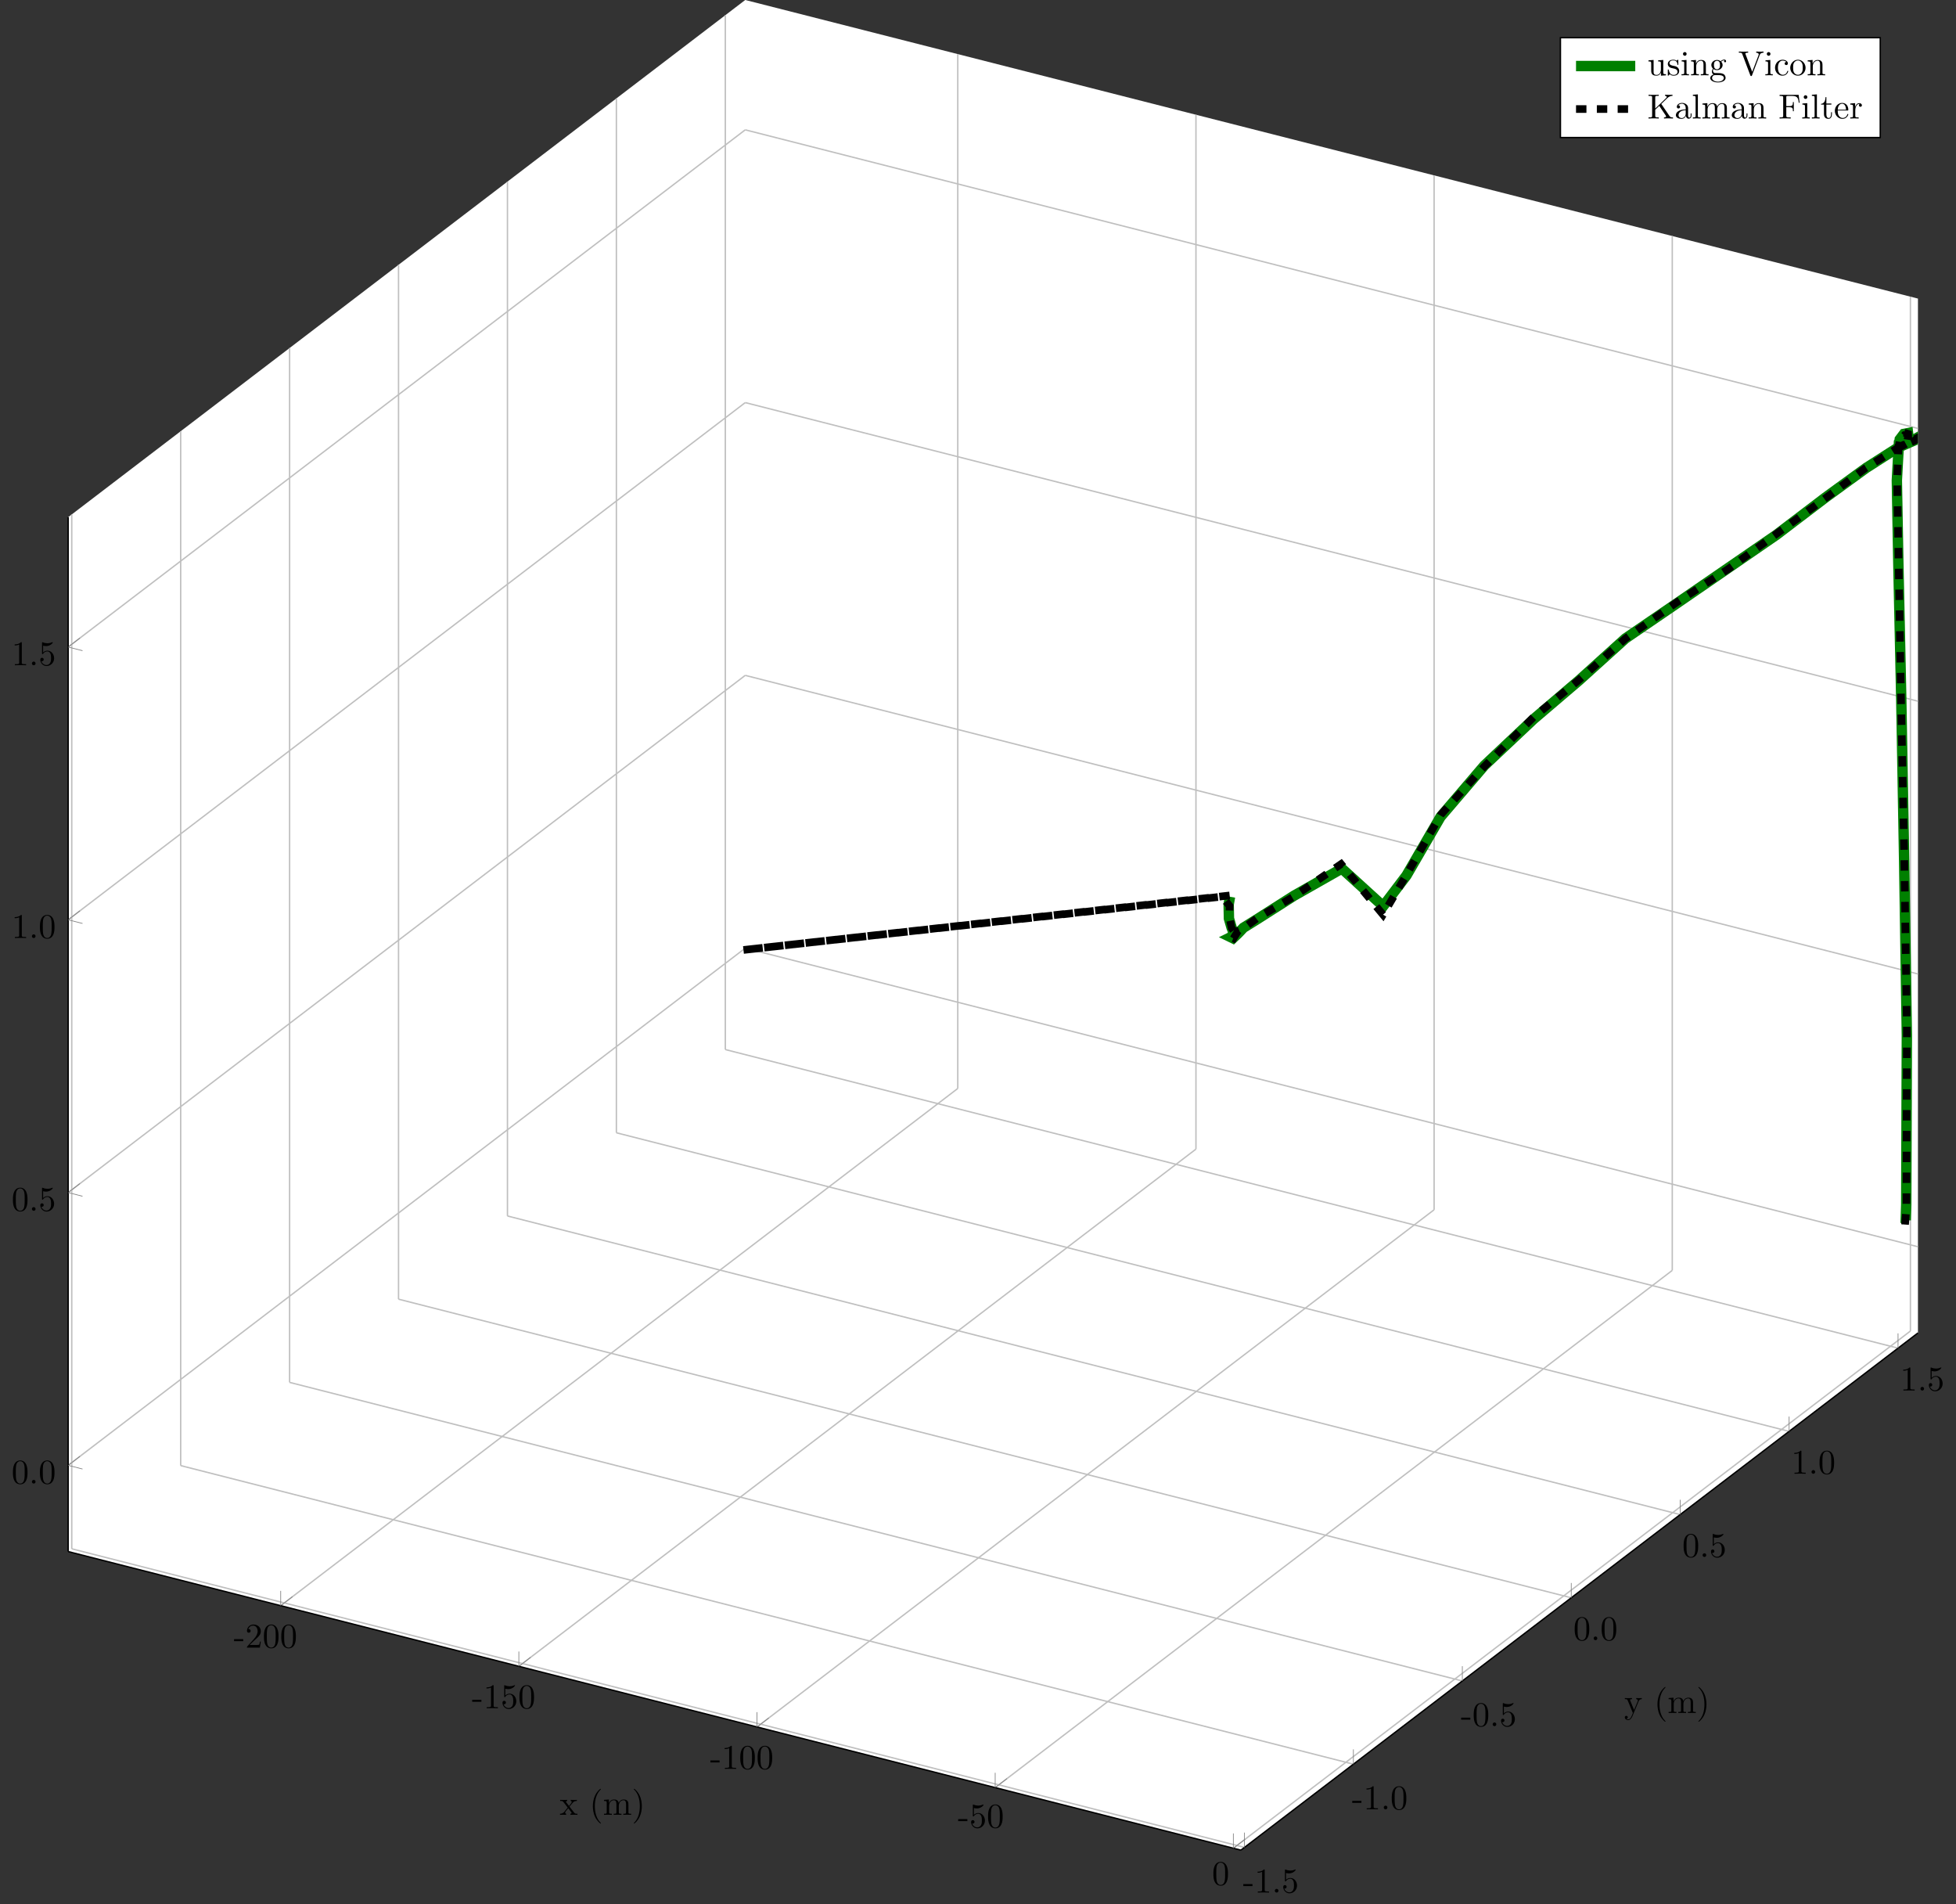 <?xml version="1.0" encoding="UTF-8"?>
<svg xmlns="http://www.w3.org/2000/svg" xmlns:xlink="http://www.w3.org/1999/xlink" width="561.668pt" height="546.652pt" viewBox="0 0 561.668 546.652" version="1.1">
<rect x="0" y="0" width="561.668" height="546.652" fill="#333333" stroke="none"/>
<defs>
<g>
<symbol overflow="visible" id="glyph-1510521740921095-0-0">
<path style="stroke:none;" d=""/>
</symbol>
<symbol overflow="visible" id="glyph-1510521740921095-0-1">
<path style="stroke:none;" d="M 2.75 -1.859 L 2.75 -2.438 L 0.109 -2.438 L 0.109 -1.859 Z M 2.75 -1.859 "/>
</symbol>
<symbol overflow="visible" id="glyph-1510521740921095-0-2">
<path style="stroke:none;" d="M 1.266 -0.766 L 2.328 -1.797 C 3.875 -3.172 4.469 -3.703 4.469 -4.703 C 4.469 -5.844 3.578 -6.641 2.359 -6.641 C 1.234 -6.641 0.5 -5.719 0.5 -4.828 C 0.5 -4.281 1 -4.281 1.031 -4.281 C 1.203 -4.281 1.547 -4.391 1.547 -4.812 C 1.547 -5.062 1.359 -5.328 1.016 -5.328 C 0.938 -5.328 0.922 -5.328 0.891 -5.312 C 1.109 -5.969 1.656 -6.328 2.234 -6.328 C 3.141 -6.328 3.562 -5.516 3.562 -4.703 C 3.562 -3.906 3.078 -3.125 2.516 -2.5 L 0.609 -0.375 C 0.5 -0.266 0.5 -0.234 0.5 0 L 4.203 0 L 4.469 -1.734 L 4.234 -1.734 C 4.172 -1.438 4.109 -1 4 -0.844 C 3.938 -0.766 3.281 -0.766 3.062 -0.766 Z M 1.266 -0.766 "/>
</symbol>
<symbol overflow="visible" id="glyph-1510521740921095-0-3">
<path style="stroke:none;" d="M 4.578 -3.188 C 4.578 -3.984 4.531 -4.781 4.188 -5.516 C 3.734 -6.484 2.906 -6.641 2.5 -6.641 C 1.891 -6.641 1.172 -6.375 0.75 -5.453 C 0.438 -4.766 0.391 -3.984 0.391 -3.188 C 0.391 -2.438 0.422 -1.547 0.844 -0.781 C 1.266 0.016 2 0.219 2.484 0.219 C 3.016 0.219 3.781 0.016 4.219 -0.938 C 4.531 -1.625 4.578 -2.406 4.578 -3.188 Z M 2.484 0 C 2.094 0 1.5 -0.25 1.328 -1.203 C 1.219 -1.797 1.219 -2.719 1.219 -3.312 C 1.219 -3.953 1.219 -4.609 1.297 -5.141 C 1.484 -6.328 2.234 -6.422 2.484 -6.422 C 2.812 -6.422 3.469 -6.234 3.656 -5.25 C 3.766 -4.688 3.766 -3.938 3.766 -3.312 C 3.766 -2.562 3.766 -1.891 3.656 -1.25 C 3.5 -0.297 2.938 0 2.484 0 Z M 2.484 0 "/>
</symbol>
<symbol overflow="visible" id="glyph-1510521740921095-0-4">
<path style="stroke:none;" d="M 2.938 -6.375 C 2.938 -6.625 2.938 -6.641 2.703 -6.641 C 2.078 -6 1.203 -6 0.891 -6 L 0.891 -5.688 C 1.094 -5.688 1.672 -5.688 2.188 -5.953 L 2.188 -0.781 C 2.188 -0.422 2.156 -0.312 1.266 -0.312 L 0.953 -0.312 L 0.953 0 C 1.297 -0.031 2.156 -0.031 2.562 -0.031 C 2.953 -0.031 3.828 -0.031 4.172 0 L 4.172 -0.312 L 3.859 -0.312 C 2.953 -0.312 2.938 -0.422 2.938 -0.781 Z M 2.938 -6.375 "/>
</symbol>
<symbol overflow="visible" id="glyph-1510521740921095-0-5">
<path style="stroke:none;" d="M 4.469 -2 C 4.469 -3.188 3.656 -4.188 2.578 -4.188 C 2.109 -4.188 1.672 -4.031 1.312 -3.672 L 1.312 -5.625 C 1.516 -5.562 1.844 -5.5 2.156 -5.5 C 3.391 -5.5 4.094 -6.406 4.094 -6.531 C 4.094 -6.594 4.062 -6.641 3.984 -6.641 C 3.984 -6.641 3.953 -6.641 3.906 -6.609 C 3.703 -6.516 3.219 -6.312 2.547 -6.312 C 2.156 -6.312 1.688 -6.391 1.219 -6.594 C 1.141 -6.625 1.125 -6.625 1.109 -6.625 C 1 -6.625 1 -6.547 1 -6.391 L 1 -3.438 C 1 -3.266 1 -3.188 1.141 -3.188 C 1.219 -3.188 1.234 -3.203 1.281 -3.266 C 1.391 -3.422 1.75 -3.969 2.562 -3.969 C 3.078 -3.969 3.328 -3.516 3.406 -3.328 C 3.562 -2.953 3.594 -2.578 3.594 -2.078 C 3.594 -1.719 3.594 -1.125 3.344 -0.703 C 3.109 -0.312 2.734 -0.062 2.281 -0.062 C 1.562 -0.062 0.984 -0.594 0.812 -1.172 C 0.844 -1.172 0.875 -1.156 0.984 -1.156 C 1.312 -1.156 1.484 -1.406 1.484 -1.641 C 1.484 -1.891 1.312 -2.141 0.984 -2.141 C 0.844 -2.141 0.5 -2.062 0.5 -1.609 C 0.5 -0.75 1.188 0.219 2.297 0.219 C 3.453 0.219 4.469 -0.734 4.469 -2 Z M 4.469 -2 "/>
</symbol>
<symbol overflow="visible" id="glyph-1510521740921095-0-6">
<path style="stroke:none;" d="M 1.906 -0.531 C 1.906 -0.812 1.672 -1.062 1.391 -1.062 C 1.094 -1.062 0.859 -0.812 0.859 -0.531 C 0.859 -0.234 1.094 0 1.391 0 C 1.672 0 1.906 -0.234 1.906 -0.531 Z M 1.906 -0.531 "/>
</symbol>
<symbol overflow="visible" id="glyph-1510521740921095-0-7">
<path style="stroke:none;" d="M 2.859 -2.344 C 3.156 -2.719 3.531 -3.203 3.781 -3.469 C 4.094 -3.828 4.5 -3.984 4.969 -3.984 L 4.969 -4.297 C 4.703 -4.281 4.406 -4.266 4.141 -4.266 C 3.844 -4.266 3.312 -4.281 3.188 -4.297 L 3.188 -3.984 C 3.406 -3.969 3.484 -3.844 3.484 -3.672 C 3.484 -3.516 3.375 -3.391 3.328 -3.328 L 2.719 -2.547 L 1.938 -3.562 C 1.844 -3.656 1.844 -3.672 1.844 -3.734 C 1.844 -3.891 2 -3.984 2.188 -3.984 L 2.188 -4.297 C 1.938 -4.281 1.281 -4.266 1.109 -4.266 C 0.906 -4.266 0.438 -4.281 0.172 -4.297 L 0.172 -3.984 C 0.875 -3.984 0.875 -3.984 1.344 -3.375 L 2.328 -2.094 L 1.391 -0.906 C 0.922 -0.328 0.328 -0.312 0.125 -0.312 L 0.125 0 C 0.375 -0.016 0.688 -0.031 0.953 -0.031 C 1.234 -0.031 1.656 -0.016 1.891 0 L 1.891 -0.312 C 1.672 -0.344 1.609 -0.469 1.609 -0.625 C 1.609 -0.844 1.891 -1.172 2.5 -1.891 L 3.266 -0.891 C 3.344 -0.781 3.469 -0.625 3.469 -0.562 C 3.469 -0.469 3.375 -0.312 3.109 -0.312 L 3.109 0 C 3.406 -0.016 3.969 -0.031 4.188 -0.031 C 4.453 -0.031 4.844 -0.016 5.141 0 L 5.141 -0.312 C 4.609 -0.312 4.422 -0.328 4.203 -0.625 Z M 2.859 -2.344 "/>
</symbol>
<symbol overflow="visible" id="glyph-1510521740921095-0-8">
<path style="stroke:none;" d="M 3.297 2.391 C 3.297 2.359 3.297 2.344 3.125 2.172 C 1.891 0.922 1.562 -0.969 1.562 -2.5 C 1.562 -4.234 1.938 -5.969 3.172 -7.203 C 3.297 -7.328 3.297 -7.344 3.297 -7.375 C 3.297 -7.453 3.266 -7.484 3.203 -7.484 C 3.094 -7.484 2.203 -6.797 1.609 -5.531 C 1.109 -4.438 0.984 -3.328 0.984 -2.5 C 0.984 -1.719 1.094 -0.516 1.641 0.625 C 2.25 1.844 3.094 2.5 3.203 2.5 C 3.266 2.5 3.297 2.469 3.297 2.391 Z M 3.297 2.391 "/>
</symbol>
<symbol overflow="visible" id="glyph-1510521740921095-0-9">
<path style="stroke:none;" d="M 1.094 -3.422 L 1.094 -0.75 C 1.094 -0.312 0.984 -0.312 0.312 -0.312 L 0.312 0 C 0.672 -0.016 1.172 -0.031 1.453 -0.031 C 1.703 -0.031 2.219 -0.016 2.562 0 L 2.562 -0.312 C 1.891 -0.312 1.781 -0.312 1.781 -0.75 L 1.781 -2.594 C 1.781 -3.625 2.5 -4.188 3.125 -4.188 C 3.766 -4.188 3.875 -3.656 3.875 -3.078 L 3.875 -0.75 C 3.875 -0.312 3.766 -0.312 3.094 -0.312 L 3.094 0 C 3.438 -0.016 3.953 -0.031 4.219 -0.031 C 4.469 -0.031 5 -0.016 5.328 0 L 5.328 -0.312 C 4.672 -0.312 4.562 -0.312 4.562 -0.75 L 4.562 -2.594 C 4.562 -3.625 5.266 -4.188 5.906 -4.188 C 6.531 -4.188 6.641 -3.656 6.641 -3.078 L 6.641 -0.75 C 6.641 -0.312 6.531 -0.312 5.859 -0.312 L 5.859 0 C 6.203 -0.016 6.719 -0.031 6.984 -0.031 C 7.25 -0.031 7.766 -0.016 8.109 0 L 8.109 -0.312 C 7.594 -0.312 7.344 -0.312 7.328 -0.609 L 7.328 -2.516 C 7.328 -3.375 7.328 -3.672 7.016 -4.031 C 6.875 -4.203 6.547 -4.406 5.969 -4.406 C 5.141 -4.406 4.688 -3.812 4.531 -3.422 C 4.391 -4.297 3.656 -4.406 3.203 -4.406 C 2.469 -4.406 2 -3.984 1.719 -3.359 L 1.719 -4.406 L 0.312 -4.297 L 0.312 -3.984 C 1.016 -3.984 1.094 -3.922 1.094 -3.422 Z M 1.094 -3.422 "/>
</symbol>
<symbol overflow="visible" id="glyph-1510521740921095-0-10">
<path style="stroke:none;" d="M 2.875 -2.5 C 2.875 -3.266 2.766 -4.469 2.219 -5.609 C 1.625 -6.828 0.766 -7.484 0.672 -7.484 C 0.609 -7.484 0.562 -7.438 0.562 -7.375 C 0.562 -7.344 0.562 -7.328 0.75 -7.141 C 1.734 -6.156 2.297 -4.578 2.297 -2.5 C 2.297 -0.781 1.938 0.969 0.703 2.219 C 0.562 2.344 0.562 2.359 0.562 2.391 C 0.562 2.453 0.609 2.5 0.672 2.5 C 0.766 2.5 1.672 1.812 2.25 0.547 C 2.766 -0.547 2.875 -1.656 2.875 -2.5 Z M 2.875 -2.5 "/>
</symbol>
<symbol overflow="visible" id="glyph-1510521740921095-0-11">
<path style="stroke:none;" d="M 4.141 -3.344 C 4.391 -3.984 4.906 -3.984 5.062 -3.984 L 5.062 -4.297 C 4.828 -4.281 4.547 -4.266 4.312 -4.266 C 4.141 -4.266 3.672 -4.281 3.453 -4.297 L 3.453 -3.984 C 3.766 -3.984 3.922 -3.812 3.922 -3.562 C 3.922 -3.453 3.906 -3.438 3.859 -3.312 L 2.844 -0.875 L 1.75 -3.547 C 1.703 -3.656 1.688 -3.688 1.688 -3.734 C 1.688 -3.984 2.047 -3.984 2.25 -3.984 L 2.25 -4.297 C 1.984 -4.281 1.328 -4.266 1.156 -4.266 C 0.891 -4.266 0.484 -4.281 0.188 -4.297 L 0.188 -3.984 C 0.672 -3.984 0.859 -3.984 1 -3.641 L 2.5 0 C 2.438 0.125 2.297 0.453 2.25 0.594 C 2.031 1.141 1.75 1.828 1.109 1.828 C 1.062 1.828 0.828 1.828 0.641 1.641 C 0.953 1.609 1.031 1.391 1.031 1.219 C 1.031 0.969 0.844 0.812 0.609 0.812 C 0.406 0.812 0.188 0.938 0.188 1.234 C 0.188 1.688 0.609 2.047 1.109 2.047 C 1.734 2.047 2.141 1.469 2.375 0.906 Z M 4.141 -3.344 "/>
</symbol>
<symbol overflow="visible" id="glyph-1510521740921095-0-12">
<path style="stroke:none;" d="M 3.891 -0.781 L 3.891 0.109 L 5.328 0 L 5.328 -0.312 C 4.641 -0.312 4.562 -0.375 4.562 -0.875 L 4.562 -4.406 L 3.094 -4.297 L 3.094 -3.984 C 3.781 -3.984 3.875 -3.922 3.875 -3.422 L 3.875 -1.656 C 3.875 -0.781 3.391 -0.109 2.656 -0.109 C 1.828 -0.109 1.781 -0.578 1.781 -1.094 L 1.781 -4.406 L 0.312 -4.297 L 0.312 -3.984 C 1.094 -3.984 1.094 -3.953 1.094 -3.078 L 1.094 -1.578 C 1.094 -0.797 1.094 0.109 2.609 0.109 C 3.172 0.109 3.609 -0.172 3.891 -0.781 Z M 3.891 -0.781 "/>
</symbol>
<symbol overflow="visible" id="glyph-1510521740921095-0-13">
<path style="stroke:none;" d="M 2.078 -1.938 C 2.297 -1.891 3.109 -1.734 3.109 -1.016 C 3.109 -0.516 2.766 -0.109 1.984 -0.109 C 1.141 -0.109 0.781 -0.672 0.594 -1.531 C 0.562 -1.656 0.562 -1.688 0.453 -1.688 C 0.328 -1.688 0.328 -1.625 0.328 -1.453 L 0.328 -0.125 C 0.328 0.047 0.328 0.109 0.438 0.109 C 0.484 0.109 0.5 0.094 0.688 -0.094 C 0.703 -0.109 0.703 -0.125 0.891 -0.312 C 1.328 0.094 1.781 0.109 1.984 0.109 C 3.125 0.109 3.594 -0.562 3.594 -1.281 C 3.594 -1.797 3.297 -2.109 3.172 -2.219 C 2.844 -2.547 2.453 -2.625 2.031 -2.703 C 1.469 -2.812 0.812 -2.938 0.812 -3.516 C 0.812 -3.875 1.062 -4.281 1.922 -4.281 C 3.016 -4.281 3.078 -3.375 3.094 -3.078 C 3.094 -2.984 3.188 -2.984 3.203 -2.984 C 3.344 -2.984 3.344 -3.031 3.344 -3.219 L 3.344 -4.234 C 3.344 -4.391 3.344 -4.469 3.234 -4.469 C 3.188 -4.469 3.156 -4.469 3.031 -4.344 C 3 -4.312 2.906 -4.219 2.859 -4.188 C 2.484 -4.469 2.078 -4.469 1.922 -4.469 C 0.703 -4.469 0.328 -3.797 0.328 -3.234 C 0.328 -2.891 0.484 -2.609 0.75 -2.391 C 1.078 -2.141 1.359 -2.078 2.078 -1.938 Z M 2.078 -1.938 "/>
</symbol>
<symbol overflow="visible" id="glyph-1510521740921095-0-14">
<path style="stroke:none;" d="M 1.766 -4.406 L 0.375 -4.297 L 0.375 -3.984 C 1.016 -3.984 1.109 -3.922 1.109 -3.438 L 1.109 -0.75 C 1.109 -0.312 1 -0.312 0.328 -0.312 L 0.328 0 C 0.641 -0.016 1.188 -0.031 1.422 -0.031 C 1.781 -0.031 2.125 -0.016 2.469 0 L 2.469 -0.312 C 1.797 -0.312 1.766 -0.359 1.766 -0.75 Z M 1.797 -6.141 C 1.797 -6.453 1.562 -6.672 1.281 -6.672 C 0.969 -6.672 0.75 -6.406 0.75 -6.141 C 0.75 -5.875 0.969 -5.609 1.281 -5.609 C 1.562 -5.609 1.797 -5.828 1.797 -6.141 Z M 1.797 -6.141 "/>
</symbol>
<symbol overflow="visible" id="glyph-1510521740921095-0-15">
<path style="stroke:none;" d="M 1.094 -3.422 L 1.094 -0.75 C 1.094 -0.312 0.984 -0.312 0.312 -0.312 L 0.312 0 C 0.672 -0.016 1.172 -0.031 1.453 -0.031 C 1.703 -0.031 2.219 -0.016 2.562 0 L 2.562 -0.312 C 1.891 -0.312 1.781 -0.312 1.781 -0.75 L 1.781 -2.594 C 1.781 -3.625 2.5 -4.188 3.125 -4.188 C 3.766 -4.188 3.875 -3.656 3.875 -3.078 L 3.875 -0.75 C 3.875 -0.312 3.766 -0.312 3.094 -0.312 L 3.094 0 C 3.438 -0.016 3.953 -0.031 4.219 -0.031 C 4.469 -0.031 5 -0.016 5.328 0 L 5.328 -0.312 C 4.812 -0.312 4.562 -0.312 4.562 -0.609 L 4.562 -2.516 C 4.562 -3.375 4.562 -3.672 4.25 -4.031 C 4.109 -4.203 3.781 -4.406 3.203 -4.406 C 2.469 -4.406 2 -3.984 1.719 -3.359 L 1.719 -4.406 L 0.312 -4.297 L 0.312 -3.984 C 1.016 -3.984 1.094 -3.922 1.094 -3.422 Z M 1.094 -3.422 "/>
</symbol>
<symbol overflow="visible" id="glyph-1510521740921095-0-16">
<path style="stroke:none;" d="M 2.219 -1.719 C 1.344 -1.719 1.344 -2.719 1.344 -2.938 C 1.344 -3.203 1.359 -3.531 1.5 -3.781 C 1.578 -3.891 1.812 -4.172 2.219 -4.172 C 3.078 -4.172 3.078 -3.188 3.078 -2.953 C 3.078 -2.688 3.078 -2.359 2.922 -2.109 C 2.844 -2 2.609 -1.719 2.219 -1.719 Z M 1.062 -1.328 C 1.062 -1.359 1.062 -1.594 1.219 -1.797 C 1.609 -1.516 2.031 -1.484 2.219 -1.484 C 3.141 -1.484 3.828 -2.172 3.828 -2.938 C 3.828 -3.312 3.672 -3.672 3.422 -3.906 C 3.781 -4.25 4.141 -4.297 4.312 -4.297 C 4.344 -4.297 4.391 -4.297 4.422 -4.281 C 4.312 -4.25 4.25 -4.141 4.25 -4.016 C 4.25 -3.844 4.391 -3.734 4.547 -3.734 C 4.641 -3.734 4.828 -3.797 4.828 -4.031 C 4.828 -4.203 4.719 -4.516 4.328 -4.516 C 4.125 -4.516 3.688 -4.453 3.266 -4.047 C 2.844 -4.375 2.438 -4.406 2.219 -4.406 C 1.281 -4.406 0.594 -3.719 0.594 -2.953 C 0.594 -2.516 0.812 -2.141 1.062 -1.922 C 0.938 -1.781 0.75 -1.453 0.75 -1.094 C 0.75 -0.781 0.891 -0.406 1.203 -0.203 C 0.594 -0.047 0.281 0.391 0.281 0.781 C 0.281 1.5 1.266 2.047 2.484 2.047 C 3.656 2.047 4.688 1.547 4.688 0.766 C 4.688 0.422 4.562 -0.094 4.047 -0.375 C 3.516 -0.641 2.938 -0.641 2.328 -0.641 C 2.078 -0.641 1.656 -0.641 1.578 -0.656 C 1.266 -0.703 1.062 -1 1.062 -1.328 Z M 2.5 1.828 C 1.484 1.828 0.797 1.312 0.797 0.781 C 0.797 0.328 1.172 -0.047 1.609 -0.062 L 2.203 -0.062 C 3.062 -0.062 4.172 -0.062 4.172 0.781 C 4.172 1.328 3.469 1.828 2.5 1.828 Z M 2.5 1.828 "/>
</symbol>
<symbol overflow="visible" id="glyph-1510521740921095-0-17">
<path style="stroke:none;" d="M 6.188 -5.828 C 6.328 -6.203 6.594 -6.484 7.281 -6.5 L 7.281 -6.812 C 6.969 -6.781 6.562 -6.781 6.312 -6.781 C 6.016 -6.781 5.438 -6.797 5.172 -6.812 L 5.172 -6.5 C 5.688 -6.484 5.906 -6.234 5.906 -6 C 5.906 -5.922 5.875 -5.859 5.859 -5.797 L 4.031 -1 L 2.125 -6.031 C 2.062 -6.172 2.062 -6.188 2.062 -6.203 C 2.062 -6.5 2.625 -6.5 2.875 -6.5 L 2.875 -6.812 C 2.516 -6.781 1.828 -6.781 1.453 -6.781 C 0.984 -6.781 0.547 -6.797 0.188 -6.812 L 0.188 -6.5 C 0.844 -6.5 1.031 -6.5 1.172 -6.125 L 3.484 0 C 3.547 0.188 3.594 0.219 3.734 0.219 C 3.891 0.219 3.922 0.172 3.969 0.031 Z M 6.188 -5.828 "/>
</symbol>
<symbol overflow="visible" id="glyph-1510521740921095-0-18">
<path style="stroke:none;" d="M 1.172 -2.172 C 1.172 -3.797 1.984 -4.219 2.516 -4.219 C 2.609 -4.219 3.234 -4.203 3.578 -3.844 C 3.172 -3.812 3.109 -3.516 3.109 -3.391 C 3.109 -3.125 3.297 -2.938 3.562 -2.938 C 3.828 -2.938 4.031 -3.094 4.031 -3.406 C 4.031 -4.078 3.266 -4.469 2.5 -4.469 C 1.25 -4.469 0.344 -3.391 0.344 -2.156 C 0.344 -0.875 1.328 0.109 2.484 0.109 C 3.812 0.109 4.141 -1.094 4.141 -1.188 C 4.141 -1.281 4.031 -1.281 4 -1.281 C 3.922 -1.281 3.891 -1.25 3.875 -1.188 C 3.594 -0.266 2.938 -0.141 2.578 -0.141 C 2.047 -0.141 1.172 -0.562 1.172 -2.172 Z M 1.172 -2.172 "/>
</symbol>
<symbol overflow="visible" id="glyph-1510521740921095-0-19">
<path style="stroke:none;" d="M 4.688 -2.141 C 4.688 -3.406 3.703 -4.469 2.5 -4.469 C 1.25 -4.469 0.281 -3.375 0.281 -2.141 C 0.281 -0.844 1.312 0.109 2.484 0.109 C 3.688 0.109 4.688 -0.875 4.688 -2.141 Z M 2.5 -0.141 C 2.062 -0.141 1.625 -0.344 1.359 -0.812 C 1.109 -1.25 1.109 -1.859 1.109 -2.219 C 1.109 -2.609 1.109 -3.141 1.344 -3.578 C 1.609 -4.031 2.078 -4.25 2.484 -4.25 C 2.922 -4.25 3.344 -4.031 3.609 -3.594 C 3.875 -3.172 3.875 -2.594 3.875 -2.219 C 3.875 -1.859 3.875 -1.312 3.656 -0.875 C 3.422 -0.422 2.984 -0.141 2.5 -0.141 Z M 2.5 -0.141 "/>
</symbol>
<symbol overflow="visible" id="glyph-1510521740921095-0-20">
<path style="stroke:none;" d="M 3.984 -4.172 L 5.781 -5.906 C 5.859 -5.984 6.391 -6.484 7.203 -6.5 L 7.203 -6.812 C 6.938 -6.781 6.625 -6.781 6.344 -6.781 C 5.984 -6.781 5.422 -6.781 5.078 -6.812 L 5.078 -6.5 C 5.484 -6.484 5.547 -6.266 5.547 -6.172 C 5.547 -6.016 5.438 -5.906 5.359 -5.844 L 2.25 -2.859 L 2.25 -6.031 C 2.25 -6.391 2.266 -6.5 3.031 -6.5 L 3.266 -6.5 L 3.266 -6.812 C 2.922 -6.781 2.188 -6.781 1.797 -6.781 C 1.422 -6.781 0.672 -6.781 0.328 -6.812 L 0.328 -6.5 L 0.562 -6.5 C 1.328 -6.5 1.359 -6.391 1.359 -6.031 L 1.359 -0.781 C 1.359 -0.422 1.328 -0.312 0.562 -0.312 L 0.328 -0.312 L 0.328 0 C 0.672 -0.031 1.422 -0.031 1.797 -0.031 C 2.172 -0.031 2.922 -0.031 3.266 0 L 3.266 -0.312 L 3.031 -0.312 C 2.266 -0.312 2.25 -0.422 2.25 -0.781 L 2.25 -2.516 L 3.406 -3.625 L 5.203 -0.953 C 5.266 -0.859 5.359 -0.734 5.359 -0.609 C 5.359 -0.312 4.969 -0.312 4.766 -0.312 L 4.766 0 C 5.109 -0.031 5.812 -0.031 6.188 -0.031 C 6.547 -0.031 6.922 -0.016 7.344 0 L 7.344 -0.312 C 6.797 -0.312 6.594 -0.344 6.297 -0.781 Z M 3.984 -4.172 "/>
</symbol>
<symbol overflow="visible" id="glyph-1510521740921095-0-21">
<path style="stroke:none;" d="M 3.312 -0.75 C 3.359 -0.359 3.625 0.062 4.094 0.062 C 4.312 0.062 4.922 -0.078 4.922 -0.891 L 4.922 -1.453 L 4.672 -1.453 L 4.672 -0.891 C 4.672 -0.312 4.422 -0.25 4.312 -0.25 C 3.984 -0.25 3.938 -0.703 3.938 -0.75 L 3.938 -2.734 C 3.938 -3.156 3.938 -3.547 3.578 -3.922 C 3.188 -4.312 2.688 -4.469 2.219 -4.469 C 1.391 -4.469 0.703 -4 0.703 -3.344 C 0.703 -3.047 0.906 -2.875 1.172 -2.875 C 1.453 -2.875 1.625 -3.078 1.625 -3.328 C 1.625 -3.453 1.578 -3.781 1.109 -3.781 C 1.391 -4.141 1.875 -4.25 2.188 -4.25 C 2.688 -4.25 3.25 -3.859 3.25 -2.969 L 3.25 -2.609 C 2.734 -2.578 2.047 -2.547 1.422 -2.25 C 0.672 -1.906 0.422 -1.391 0.422 -0.953 C 0.422 -0.141 1.391 0.109 2.016 0.109 C 2.672 0.109 3.125 -0.297 3.312 -0.75 Z M 3.25 -2.391 L 3.25 -1.391 C 3.25 -0.453 2.531 -0.109 2.078 -0.109 C 1.594 -0.109 1.188 -0.453 1.188 -0.953 C 1.188 -1.5 1.609 -2.328 3.25 -2.391 Z M 3.25 -2.391 "/>
</symbol>
<symbol overflow="visible" id="glyph-1510521740921095-0-22">
<path style="stroke:none;" d="M 1.766 -6.922 L 0.328 -6.812 L 0.328 -6.5 C 1.031 -6.5 1.109 -6.438 1.109 -5.938 L 1.109 -0.75 C 1.109 -0.312 1 -0.312 0.328 -0.312 L 0.328 0 C 0.656 -0.016 1.188 -0.031 1.438 -0.031 C 1.688 -0.031 2.172 -0.016 2.547 0 L 2.547 -0.312 C 1.875 -0.312 1.766 -0.312 1.766 -0.75 Z M 1.766 -6.922 "/>
</symbol>
<symbol overflow="visible" id="glyph-1510521740921095-0-23">
<path style="stroke:none;" d="M 5.797 -6.781 L 0.328 -6.781 L 0.328 -6.469 L 0.562 -6.469 C 1.328 -6.469 1.359 -6.359 1.359 -6 L 1.359 -0.781 C 1.359 -0.422 1.328 -0.312 0.562 -0.312 L 0.328 -0.312 L 0.328 0 C 0.672 -0.031 1.453 -0.031 1.844 -0.031 C 2.25 -0.031 3.156 -0.031 3.516 0 L 3.516 -0.312 L 3.188 -0.312 C 2.25 -0.312 2.25 -0.438 2.25 -0.781 L 2.25 -3.234 L 3.094 -3.234 C 4.062 -3.234 4.156 -2.922 4.156 -2.078 L 4.406 -2.078 L 4.406 -4.719 L 4.156 -4.719 C 4.156 -3.875 4.062 -3.547 3.094 -3.547 L 2.25 -3.547 L 2.25 -6.078 C 2.25 -6.406 2.266 -6.469 2.734 -6.469 L 3.922 -6.469 C 5.422 -6.469 5.672 -5.906 5.828 -4.531 L 6.078 -4.531 Z M 5.797 -6.781 "/>
</symbol>
<symbol overflow="visible" id="glyph-1510521740921095-0-24">
<path style="stroke:none;" d="M 1.719 -3.984 L 3.156 -3.984 L 3.156 -4.297 L 1.719 -4.297 L 1.719 -6.125 L 1.469 -6.125 C 1.469 -5.312 1.172 -4.25 0.188 -4.203 L 0.188 -3.984 L 1.031 -3.984 L 1.031 -1.234 C 1.031 -0.016 1.969 0.109 2.328 0.109 C 3.031 0.109 3.312 -0.594 3.312 -1.234 L 3.312 -1.797 L 3.062 -1.797 L 3.062 -1.25 C 3.062 -0.516 2.766 -0.141 2.391 -0.141 C 1.719 -0.141 1.719 -1.047 1.719 -1.219 Z M 1.719 -3.984 "/>
</symbol>
<symbol overflow="visible" id="glyph-1510521740921095-0-25">
<path style="stroke:none;" d="M 1.109 -2.516 C 1.172 -4 2.016 -4.25 2.359 -4.25 C 3.375 -4.25 3.484 -2.906 3.484 -2.516 Z M 1.109 -2.297 L 3.891 -2.297 C 4.109 -2.297 4.141 -2.297 4.141 -2.516 C 4.141 -3.5 3.594 -4.469 2.359 -4.469 C 1.203 -4.469 0.281 -3.438 0.281 -2.188 C 0.281 -0.859 1.328 0.109 2.469 0.109 C 3.688 0.109 4.141 -1 4.141 -1.188 C 4.141 -1.281 4.062 -1.312 4 -1.312 C 3.922 -1.312 3.891 -1.25 3.875 -1.172 C 3.531 -0.141 2.625 -0.141 2.531 -0.141 C 2.031 -0.141 1.641 -0.438 1.406 -0.812 C 1.109 -1.281 1.109 -1.938 1.109 -2.297 Z M 1.109 -2.297 "/>
</symbol>
<symbol overflow="visible" id="glyph-1510521740921095-0-26">
<path style="stroke:none;" d="M 1.672 -3.312 L 1.672 -4.406 L 0.281 -4.297 L 0.281 -3.984 C 0.984 -3.984 1.062 -3.922 1.062 -3.422 L 1.062 -0.75 C 1.062 -0.312 0.953 -0.312 0.281 -0.312 L 0.281 0 C 0.672 -0.016 1.141 -0.031 1.422 -0.031 C 1.812 -0.031 2.281 -0.031 2.688 0 L 2.688 -0.312 L 2.469 -0.312 C 1.734 -0.312 1.719 -0.422 1.719 -0.781 L 1.719 -2.312 C 1.719 -3.297 2.141 -4.188 2.891 -4.188 C 2.953 -4.188 2.984 -4.188 3 -4.172 C 2.969 -4.172 2.766 -4.047 2.766 -3.781 C 2.766 -3.516 2.984 -3.359 3.203 -3.359 C 3.375 -3.359 3.625 -3.484 3.625 -3.797 C 3.625 -4.109 3.312 -4.406 2.891 -4.406 C 2.156 -4.406 1.797 -3.734 1.672 -3.312 Z M 1.672 -3.312 "/>
</symbol>
</g>
<clipPath id="clip-1510521740921095-1">
  <path d="M 310 82 L 551 82 L 551 393 L 310 393 Z M 310 82 "/>
</clipPath>
<clipPath id="clip-1510521740921095-2">
  <path d="M 550.742 382.672 L 550.742 85.719 L 213.996 -0.004 L 19.57 148.477 L 19.57 445.434 L 356.316 531.156 Z M 550.742 382.672 "/>
</clipPath>
<clipPath id="clip-1510521740921095-3">
  <path d="M 182 93 L 551 93 L 551 383 L 182 383 Z M 182 93 "/>
</clipPath>
<clipPath id="clip-1510521740921095-4">
  <path d="M 550.742 382.672 L 550.742 85.719 L 213.996 -0.004 L 19.57 148.477 L 19.57 445.434 L 356.316 531.156 Z M 550.742 382.672 "/>
</clipPath>
</defs>
<g id="surface1">
<path style=" stroke:none;fill-rule:nonzero;fill:rgb(100%,100%,100%);fill-opacity:1;" d="M 550.742 382.672 L 550.742 85.719 L 213.996 -0.004 L 19.57 148.477 L 19.57 445.434 L 356.316 531.156 Z M 550.742 382.672 "/>
<path style="fill:none;stroke-width:0.399;stroke-linecap:butt;stroke-linejoin:miter;stroke:rgb(75%,75%,75%);stroke-opacity:1;stroke-miterlimit:10;" d="M 61.032 -40.284 L 255.457 108.201 M 129.418 -57.694 L 323.848 90.79 M 197.809 -75.104 L 392.235 73.38 M 266.2 -92.51 L 460.625 55.974 M 334.586 -109.92 L 529.012 38.564 " transform="matrix(1,0,0,-1,19.57,420.685)"/>
<path style="fill:none;stroke-width:0.399;stroke-linecap:butt;stroke-linejoin:miter;stroke:rgb(75%,75%,75%);stroke-opacity:1;stroke-miterlimit:10;" d="M 1.032 -23.96 L 337.782 -109.682 M 32.313 -0.069 L 369.059 -85.795 M 63.59 23.818 L 400.34 -61.905 M 94.871 47.705 L 431.618 -38.018 M 126.149 71.591 L 462.895 -14.131 M 157.426 95.478 L 494.176 9.755 M 188.707 119.369 L 525.453 33.646 " transform="matrix(1,0,0,-1,19.57,420.685)"/>
<path style="fill:none;stroke-width:0.199;stroke-linecap:butt;stroke-linejoin:miter;stroke:rgb(50%,50%,50%);stroke-opacity:1;stroke-miterlimit:10;" d="M 61.032 -40.284 L 64.41 -37.702 M 129.418 -57.694 L 132.797 -55.112 M 197.809 -75.104 L 201.188 -72.522 M 266.2 -92.51 L 269.578 -89.932 M 334.586 -109.92 L 337.965 -107.338 " transform="matrix(1,0,0,-1,19.57,420.685)"/>
<path style="fill:none;stroke-width:0.399;stroke-linecap:butt;stroke-linejoin:miter;stroke:rgb(0%,0%,0%);stroke-opacity:1;stroke-miterlimit:10;" d="M 0 -24.749 L 336.746 -110.471 " transform="matrix(1,0,0,-1,19.57,420.685)"/>
<path style="fill:none;stroke-width:0.399;stroke-linecap:butt;stroke-linejoin:miter;stroke:rgb(0%,0%,0%);stroke-opacity:1;stroke-miterlimit:10;" d="M 336.746 -110.471 L 531.172 38.013 " transform="matrix(1,0,0,-1,19.57,420.685)"/>
<g style="fill:rgb(0%,0%,0%);fill-opacity:1;">
  <use xlink:href="#glyph-1510521740921095-0-1" x="67.097" y="473.016"/>
  <use xlink:href="#glyph-1510521740921095-0-2" x="70.418" y="473.016"/>
  <use xlink:href="#glyph-1510521740921095-0-3" x="75.399" y="473.016"/>
  <use xlink:href="#glyph-1510521740921095-0-3" x="80.38" y="473.016"/>
</g>
<g style="fill:rgb(0%,0%,0%);fill-opacity:1;">
  <use xlink:href="#glyph-1510521740921095-0-1" x="135.485" y="490.425"/>
  <use xlink:href="#glyph-1510521740921095-0-4" x="138.806" y="490.425"/>
  <use xlink:href="#glyph-1510521740921095-0-5" x="143.787" y="490.425"/>
  <use xlink:href="#glyph-1510521740921095-0-3" x="148.768" y="490.425"/>
</g>
<g style="fill:rgb(0%,0%,0%);fill-opacity:1;">
  <use xlink:href="#glyph-1510521740921095-0-1" x="203.874" y="507.834"/>
  <use xlink:href="#glyph-1510521740921095-0-4" x="207.195" y="507.834"/>
  <use xlink:href="#glyph-1510521740921095-0-3" x="212.176" y="507.834"/>
  <use xlink:href="#glyph-1510521740921095-0-3" x="217.157" y="507.834"/>
</g>
<g style="fill:rgb(0%,0%,0%);fill-opacity:1;">
  <use xlink:href="#glyph-1510521740921095-0-1" x="275.031" y="524.68"/>
  <use xlink:href="#glyph-1510521740921095-0-5" x="278.352" y="524.68"/>
  <use xlink:href="#glyph-1510521740921095-0-3" x="283.333" y="524.68"/>
</g>
<g style="fill:rgb(0%,0%,0%);fill-opacity:1;">
  <use xlink:href="#glyph-1510521740921095-0-3" x="348.034" y="541.151"/>
</g>
<g style="fill:rgb(0%,0%,0%);fill-opacity:1;">
  <use xlink:href="#glyph-1510521740921095-0-1" x="356.904" y="543.331"/>
  <use xlink:href="#glyph-1510521740921095-0-4" x="360.225" y="543.331"/>
  <use xlink:href="#glyph-1510521740921095-0-6" x="365.206" y="543.331"/>
  <use xlink:href="#glyph-1510521740921095-0-5" x="367.973" y="543.331"/>
</g>
<g style="fill:rgb(0%,0%,0%);fill-opacity:1;">
  <use xlink:href="#glyph-1510521740921095-0-1" x="388.183" y="519.444"/>
  <use xlink:href="#glyph-1510521740921095-0-4" x="391.504" y="519.444"/>
  <use xlink:href="#glyph-1510521740921095-0-6" x="396.485" y="519.444"/>
  <use xlink:href="#glyph-1510521740921095-0-3" x="399.252" y="519.444"/>
</g>
<g style="fill:rgb(0%,0%,0%);fill-opacity:1;">
  <use xlink:href="#glyph-1510521740921095-0-1" x="419.461" y="495.557"/>
  <use xlink:href="#glyph-1510521740921095-0-3" x="422.782" y="495.557"/>
  <use xlink:href="#glyph-1510521740921095-0-6" x="427.763" y="495.557"/>
  <use xlink:href="#glyph-1510521740921095-0-5" x="430.53" y="495.557"/>
</g>
<g style="fill:rgb(0%,0%,0%);fill-opacity:1;">
  <use xlink:href="#glyph-1510521740921095-0-3" x="451.782" y="470.874"/>
  <use xlink:href="#glyph-1510521740921095-0-6" x="456.763" y="470.874"/>
  <use xlink:href="#glyph-1510521740921095-0-3" x="459.531" y="470.874"/>
</g>
<g style="fill:rgb(0%,0%,0%);fill-opacity:1;">
  <use xlink:href="#glyph-1510521740921095-0-3" x="483.06" y="446.986"/>
  <use xlink:href="#glyph-1510521740921095-0-6" x="488.041" y="446.986"/>
  <use xlink:href="#glyph-1510521740921095-0-5" x="490.809" y="446.986"/>
</g>
<g style="fill:rgb(0%,0%,0%);fill-opacity:1;">
  <use xlink:href="#glyph-1510521740921095-0-4" x="514.339" y="423.099"/>
  <use xlink:href="#glyph-1510521740921095-0-6" x="519.32" y="423.099"/>
  <use xlink:href="#glyph-1510521740921095-0-3" x="522.088" y="423.099"/>
</g>
<g style="fill:rgb(0%,0%,0%);fill-opacity:1;">
  <use xlink:href="#glyph-1510521740921095-0-4" x="545.617" y="399.212"/>
  <use xlink:href="#glyph-1510521740921095-0-6" x="550.598" y="399.212"/>
  <use xlink:href="#glyph-1510521740921095-0-5" x="553.366" y="399.212"/>
</g>
<path style="fill:none;stroke-width:0.399;stroke-linecap:butt;stroke-linejoin:miter;stroke:rgb(75%,75%,75%);stroke-opacity:1;stroke-miterlimit:10;" d="M 1.032 -23.96 L 1.032 272.998 M 32.313 -0.069 L 32.313 296.884 M 63.59 23.818 L 63.59 320.771 M 94.871 47.705 L 94.871 344.658 M 126.149 71.591 L 126.149 368.548 M 157.426 95.478 L 157.426 392.435 M 188.707 119.369 L 188.707 416.322 " transform="matrix(1,0,0,-1,19.57,420.685)"/>
<path style="fill:none;stroke-width:0.399;stroke-linecap:butt;stroke-linejoin:miter;stroke:rgb(75%,75%,75%);stroke-opacity:1;stroke-miterlimit:10;" d="M 0 0.001 L 194.426 148.482 M 0 78.31 L 194.426 226.794 M 0 156.619 L 194.426 305.103 M 0 234.931 L 194.426 383.412 " transform="matrix(1,0,0,-1,19.57,420.685)"/>
<path style="fill:none;stroke-width:0.199;stroke-linecap:butt;stroke-linejoin:miter;stroke:rgb(50%,50%,50%);stroke-opacity:1;stroke-miterlimit:10;" d="M 0 0.001 L 3.379 2.58 M 0 78.31 L 3.379 80.892 M 0 156.619 L 3.379 159.201 M 0 234.931 L 3.379 237.509 " transform="matrix(1,0,0,-1,19.57,420.685)"/>
<path style="fill:none;stroke-width:0.399;stroke-linecap:butt;stroke-linejoin:miter;stroke:rgb(0%,0%,0%);stroke-opacity:1;stroke-miterlimit:10;" d="M 0 -24.749 L 0 272.208 " transform="matrix(1,0,0,-1,19.57,420.685)"/>
<g style="fill:rgb(0%,0%,0%);fill-opacity:1;">
  <use xlink:href="#glyph-1510521740921095-0-3" x="3.321" y="425.914"/>
  <use xlink:href="#glyph-1510521740921095-0-6" x="8.302" y="425.914"/>
  <use xlink:href="#glyph-1510521740921095-0-3" x="11.07" y="425.914"/>
</g>
<g style="fill:rgb(0%,0%,0%);fill-opacity:1;">
  <use xlink:href="#glyph-1510521740921095-0-3" x="3.321" y="347.605"/>
  <use xlink:href="#glyph-1510521740921095-0-6" x="8.302" y="347.605"/>
  <use xlink:href="#glyph-1510521740921095-0-5" x="11.07" y="347.605"/>
</g>
<g style="fill:rgb(0%,0%,0%);fill-opacity:1;">
  <use xlink:href="#glyph-1510521740921095-0-4" x="3.321" y="269.296"/>
  <use xlink:href="#glyph-1510521740921095-0-6" x="8.302" y="269.296"/>
  <use xlink:href="#glyph-1510521740921095-0-3" x="11.07" y="269.296"/>
</g>
<g style="fill:rgb(0%,0%,0%);fill-opacity:1;">
  <use xlink:href="#glyph-1510521740921095-0-4" x="3.321" y="190.987"/>
  <use xlink:href="#glyph-1510521740921095-0-6" x="8.302" y="190.987"/>
  <use xlink:href="#glyph-1510521740921095-0-5" x="11.07" y="190.987"/>
</g>
<path style="fill:none;stroke-width:0.199;stroke-linecap:butt;stroke-linejoin:miter;stroke:rgb(50%,50%,50%);stroke-opacity:1;stroke-miterlimit:10;" d="M 337.782 -109.682 L 337.782 -105.428 M 369.059 -85.795 L 369.059 -81.542 M 400.34 -61.905 L 400.34 -57.655 M 431.618 -38.018 L 431.618 -33.764 M 462.895 -14.131 L 462.895 -9.877 M 494.176 9.755 L 494.176 14.009 M 525.453 33.646 L 525.453 37.896 " transform="matrix(1,0,0,-1,19.57,420.685)"/>
<path style="fill:none;stroke-width:0.199;stroke-linecap:butt;stroke-linejoin:miter;stroke:rgb(50%,50%,50%);stroke-opacity:1;stroke-miterlimit:10;" d="M 61.032 -40.284 L 61.032 -36.03 M 129.418 -57.694 L 129.418 -53.44 M 197.809 -75.104 L 197.809 -70.85 M 266.2 -92.51 L 266.2 -88.26 M 334.586 -109.92 L 334.586 -105.667 " transform="matrix(1,0,0,-1,19.57,420.685)"/>
<path style="fill:none;stroke-width:0.199;stroke-linecap:butt;stroke-linejoin:miter;stroke:rgb(50%,50%,50%);stroke-opacity:1;stroke-miterlimit:10;" d="M 0 0.001 L 4.121 -1.049 M 0 78.31 L 4.121 77.259 M 0 156.619 L 4.121 155.572 M 0 234.931 L 4.121 233.88 " transform="matrix(1,0,0,-1,19.57,420.685)"/>
<path style="fill:none;stroke-width:0.399;stroke-linecap:butt;stroke-linejoin:miter;stroke:rgb(75%,75%,75%);stroke-opacity:1;stroke-miterlimit:10;" d="M 255.457 108.201 L 255.457 405.154 M 323.848 90.79 L 323.848 387.744 M 392.235 73.38 L 392.235 370.337 M 460.625 55.974 L 460.625 352.927 M 529.012 38.564 L 529.012 335.517 " transform="matrix(1,0,0,-1,19.57,420.685)"/>
<path style="fill:none;stroke-width:0.399;stroke-linecap:butt;stroke-linejoin:miter;stroke:rgb(75%,75%,75%);stroke-opacity:1;stroke-miterlimit:10;" d="M 194.426 148.482 L 531.172 62.759 M 194.426 226.794 L 531.172 141.072 M 194.426 305.103 L 531.172 219.38 M 194.426 383.412 L 531.172 297.689 " transform="matrix(1,0,0,-1,19.57,420.685)"/>
<g clip-path="url(#clip-1510521740921095-1)" clip-rule="nonzero">
<g clip-path="url(#clip-1510521740921095-2)" clip-rule="nonzero">
<path style="fill:none;stroke-width:2.989;stroke-linecap:butt;stroke-linejoin:miter;stroke:rgb(0%,50.197%,0%);stroke-opacity:1;stroke-miterlimit:10;" d="M 333.625 163.236 L 333.243 161.044 L 333.321 157.001 L 334.082 154.369 L 334.575 153.165 L 334.211 151.814 L 333.844 151.634 L 334.477 151.326 L 335.953 152.72 L 337.485 154.341 L 341.328 156.732 L 352.012 163.544 L 365.735 171.341 L 377.614 160.529 L 384.293 169.33 L 394.086 186.185 L 406.664 200.908 L 420.801 214.22 L 433.832 225.333 L 447.18 237.392 L 461.973 247.498 L 476.957 257.802 L 490.457 267.087 L 504.61 277.853 L 516.278 286.33 L 525.45 292.201 L 530.293 294.322 L 531.117 295.08 L 529.043 293.876 L 526.602 292.775 L 525.805 293.505 L 525.942 294.537 L 527.145 296.119 L 528.325 296.349 L 528.375 295.915 L 527.305 295.376 L 525.715 293.603 L 525.114 282.775 L 525.539 259.025 L 526.383 219.849 L 527.203 173.65 L 527.985 123.447 L 527.809 74.849 L 527.66 70.373 L 527.664 70.369 " transform="matrix(1,0,0,-1,19.57,420.685)"/>
</g>
</g>
<g clip-path="url(#clip-1510521740921095-3)" clip-rule="nonzero">
<g clip-path="url(#clip-1510521740921095-4)" clip-rule="nonzero">
<path style="fill:none;stroke-width:2.192;stroke-linecap:butt;stroke-linejoin:miter;stroke:rgb(0%,0%,0%);stroke-opacity:1;stroke-dasharray:2.989,2.989;stroke-miterlimit:10;" d="M 333.528 163.607 L 193.711 147.939 L 331.368 163.287 L 333.52 160.587 L 333.434 157.486 L 334.09 154.298 L 334.746 153.373 L 334.243 151.884 L 333.891 151.533 L 334.606 151.248 L 335.957 153.435 L 337.207 153.986 L 341.438 157.103 L 351.762 163.193 L 365.528 172.623 L 377.563 158.103 L 383.989 168.986 L 394.145 186.787 L 406.539 200.517 L 420.758 214.763 L 433.75 225.419 L 447.184 237.376 L 462.039 247.853 L 476.578 257.244 L 491.344 268.005 L 504.871 277.861 L 515.93 286.165 L 525.418 292.119 L 530.332 294.251 L 531.043 294.99 L 529.141 293.99 L 526.387 292.509 L 525.836 293.599 L 526 294.63 L 527.18 296.482 L 528.34 296.111 L 528.364 295.548 L 527.27 295.716 L 525.657 294.017 L 525.176 283.009 L 525.625 259.119 L 526.34 218.427 L 527.25 174.169 L 527.992 125.927 L 527.86 74.208 L 527.469 69.087 " transform="matrix(1,0,0,-1,19.57,420.685)"/>
</g>
</g>
<g style="fill:rgb(0%,0%,0%);fill-opacity:1;">
  <use xlink:href="#glyph-1510521740921095-0-7" x="160.677" y="521.016"/>
</g>
<g style="fill:rgb(0%,0%,0%);fill-opacity:1;">
  <use xlink:href="#glyph-1510521740921095-0-8" x="169.253" y="521.016"/>
  <use xlink:href="#glyph-1510521740921095-0-9" x="173.127" y="521.016"/>
  <use xlink:href="#glyph-1510521740921095-0-10" x="181.429" y="521.016"/>
</g>
<g style="fill:rgb(0%,0%,0%);fill-opacity:1;">
  <use xlink:href="#glyph-1510521740921095-0-11" x="466.383" y="491.788"/>
</g>
<g style="fill:rgb(0%,0%,0%);fill-opacity:1;">
  <use xlink:href="#glyph-1510521740921095-0-8" x="474.959" y="491.788"/>
  <use xlink:href="#glyph-1510521740921095-0-9" x="478.833" y="491.788"/>
  <use xlink:href="#glyph-1510521740921095-0-10" x="487.135" y="491.788"/>
</g>
<path style="fill-rule:nonzero;fill:rgb(100%,100%,100%);fill-opacity:1;stroke-width:0.399;stroke-linecap:butt;stroke-linejoin:miter;stroke:rgb(0%,0%,0%);stroke-opacity:1;stroke-miterlimit:10;" d="M 428.508 381.197 L 520.348 381.197 L 520.348 409.865 L 428.508 409.865 Z M 428.508 381.197 " transform="matrix(1,0,0,-1,19.57,420.685)"/>
<path style="fill:none;stroke-width:2.989;stroke-linecap:butt;stroke-linejoin:miter;stroke:rgb(0%,50.197%,0%);stroke-opacity:1;stroke-miterlimit:10;" d="M 0.002 0 L 17.009 0 " transform="matrix(1,0,0,-1,452.557,18.961)"/>
<g style="fill:rgb(0%,0%,0%);fill-opacity:1;">
  <use xlink:href="#glyph-1510521740921095-0-12" x="473.052" y="21.618"/>
  <use xlink:href="#glyph-1510521740921095-0-13" x="478.587" y="21.618"/>
  <use xlink:href="#glyph-1510521740921095-0-14" x="482.517" y="21.618"/>
  <use xlink:href="#glyph-1510521740921095-0-15" x="485.284" y="21.618"/>
  <use xlink:href="#glyph-1510521740921095-0-16" x="490.819" y="21.618"/>
</g>
<g style="fill:rgb(0%,0%,0%);fill-opacity:1;">
  <use xlink:href="#glyph-1510521740921095-0-17" x="499.118" y="21.618"/>
  <use xlink:href="#glyph-1510521740921095-0-14" x="506.59" y="21.618"/>
  <use xlink:href="#glyph-1510521740921095-0-18" x="509.358" y="21.618"/>
  <use xlink:href="#glyph-1510521740921095-0-19" x="513.785" y="21.618"/>
  <use xlink:href="#glyph-1510521740921095-0-15" x="518.767" y="21.618"/>
</g>
<path style="fill:none;stroke-width:2.192;stroke-linecap:butt;stroke-linejoin:miter;stroke:rgb(0%,0%,0%);stroke-opacity:1;stroke-dasharray:2.989,2.989;stroke-miterlimit:10;" d="M 0.002 -0.001 L 17.009 -0.001 " transform="matrix(1,0,0,-1,452.557,31.304)"/>
<g style="fill:rgb(0%,0%,0%);fill-opacity:1;">
  <use xlink:href="#glyph-1510521740921095-0-20" x="473.052" y="34.016"/>
  <use xlink:href="#glyph-1510521740921095-0-21" x="480.801" y="34.016"/>
  <use xlink:href="#glyph-1510521740921095-0-22" x="485.782" y="34.016"/>
  <use xlink:href="#glyph-1510521740921095-0-9" x="488.55" y="34.016"/>
  <use xlink:href="#glyph-1510521740921095-0-21" x="496.852" y="34.016"/>
  <use xlink:href="#glyph-1510521740921095-0-15" x="501.833" y="34.016"/>
</g>
<g style="fill:rgb(0%,0%,0%);fill-opacity:1;">
  <use xlink:href="#glyph-1510521740921095-0-23" x="510.686" y="34.016"/>
  <use xlink:href="#glyph-1510521740921095-0-14" x="517.189" y="34.016"/>
  <use xlink:href="#glyph-1510521740921095-0-22" x="519.957" y="34.016"/>
  <use xlink:href="#glyph-1510521740921095-0-24" x="522.725" y="34.016"/>
  <use xlink:href="#glyph-1510521740921095-0-25" x="526.599" y="34.016"/>
  <use xlink:href="#glyph-1510521740921095-0-26" x="531.027" y="34.016"/>
</g>
</g>
</svg>

